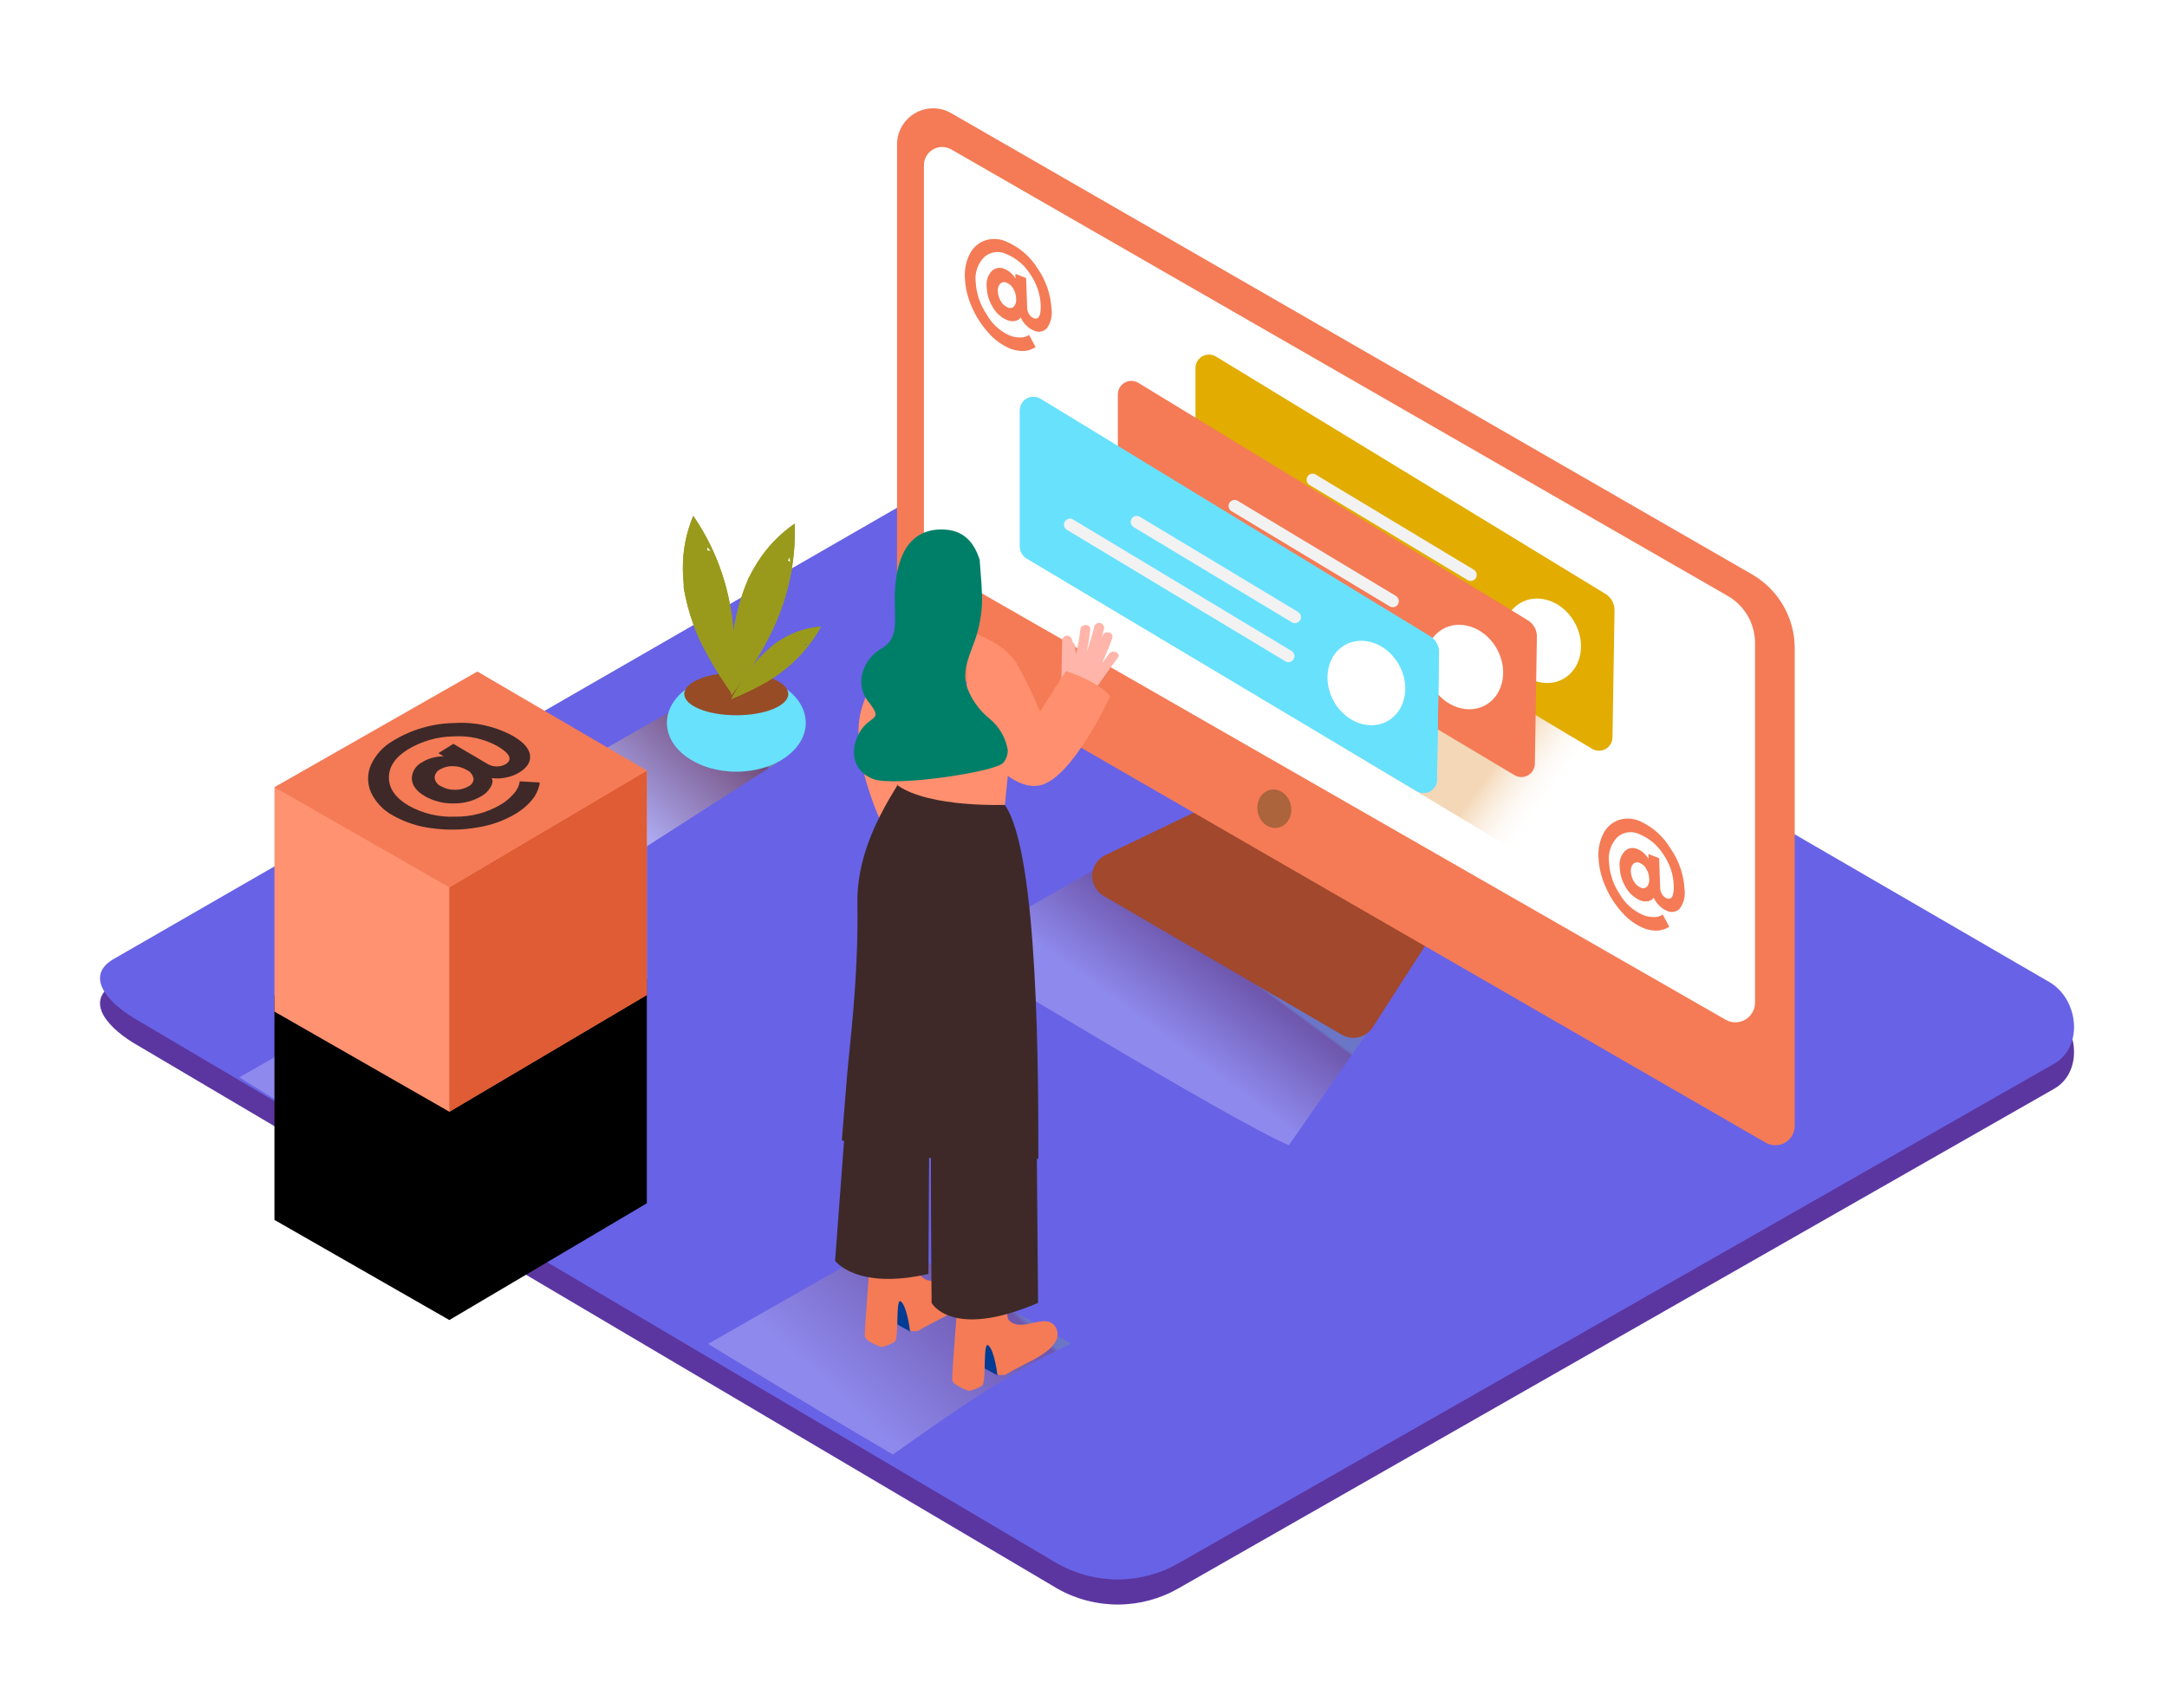 <svg width="260" height="205" viewBox="0 0 260 205" fill="none" xmlns="http://www.w3.org/2000/svg">
<rect width="260" height="205" rx="10" fill="white"/>
<g clip-path="url(#clip0)">
<path d="M126.923 190.689L16.605 125.513C13.093 123.539 10.082 120.304 13.505 118.182L124.215 54.393C125.875 53.363 128.396 52.688 130.088 53.673L245.874 120.863C249.386 122.901 250.016 128.58 246.517 130.637L141.461 190.587C139.256 191.866 136.755 192.548 134.206 192.565C131.656 192.583 129.146 191.937 126.923 190.689V190.689Z" fill="#5B36A0"/>
<path d="M126.923 187.681L16.605 122.503C13.093 120.528 10.082 117.293 13.505 115.171L124.215 51.383C125.875 50.354 128.396 49.679 130.088 50.663L245.874 117.853C249.386 119.892 250.016 125.57 246.517 127.628L141.461 187.577C139.256 188.856 136.755 189.538 134.206 189.556C131.657 189.574 129.147 188.927 126.923 187.68V187.681Z" fill="#6862E6"/>
<path style="mix-blend-mode:multiply" opacity="0.25" d="M136.019 101.687L114.251 114.105C114.251 114.105 147.784 134.562 154.641 137.443L167.178 119.436" fill="url(#paint0_linear)"/>
<path style="mix-blend-mode:multiply" opacity="0.25" d="M128.499 161.263L106.725 148.87L84.951 161.288C84.951 161.288 96.291 168.208 107.131 174.562C114.013 169.694 120.902 164.774 128.499 161.262V161.263Z" fill="url(#paint1_linear)"/>
<path style="mix-blend-mode:multiply" opacity="0.46" d="M81.587 84.735L67.776 92.613C67.776 92.613 68.946 99.835 75.804 102.716L93.886 91.14" fill="url(#paint2_linear)"/>
<path d="M88.347 92.613C92.948 92.613 96.677 89.987 96.677 86.748C96.677 83.509 92.948 80.883 88.347 80.883C83.747 80.883 80.017 83.509 80.017 86.748C80.017 89.987 83.747 92.613 88.347 92.613Z" fill="#68E1FD"/>
<path d="M88.341 85.841C91.788 85.841 94.581 84.698 94.581 83.288C94.581 81.878 91.788 80.735 88.341 80.735C84.895 80.735 82.101 81.878 82.101 83.288C82.101 84.698 84.895 85.841 88.341 85.841Z" fill="#974C26"/>
<path d="M88.116 79.031C88.116 77.88 88.077 76.728 87.987 75.577C87.961 75.277 87.933 74.979 87.903 74.683L87.839 74.098C87.839 73.925 87.749 73.455 87.749 73.5C87.71 73.264 87.669 73.03 87.627 72.8C86.947 68.892 85.428 65.177 83.176 61.912C82.329 63.928 81.906 66.098 81.934 68.285C81.934 68.928 81.985 69.571 82.037 70.175V70.555C82.291 72.047 82.678 73.513 83.195 74.935C83.564 75.972 84.013 76.978 84.539 77.944C85.107 79.032 85.723 80.094 86.385 81.127C86.9 81.937 87.389 82.657 87.885 83.346C88.039 81.912 88.109 80.471 88.115 79.031H88.116ZM84.842 66.085C84.875 65.937 84.875 65.783 84.842 65.635C85 65.798 85.157 65.965 85.312 66.137C85.157 66.093 84.996 66.075 84.835 66.085H84.842Z" fill="#999A1C"/>
<path d="M90.258 79.918C90.901 78.948 91.468 77.988 92.014 76.941C92.155 76.675 92.293 76.409 92.426 76.143L92.689 75.609L92.94 75.056L93.217 74.413C94.759 70.755 95.49 66.806 95.359 62.838C93.551 64.076 92.018 65.674 90.856 67.532C90.523 68.068 90.212 68.617 89.923 69.179L89.795 69.416L89.762 69.519C89.64 69.809 89.518 70.099 89.402 70.394C88.976 71.514 88.63 72.664 88.367 73.834C88.117 74.906 87.951 75.997 87.871 77.095C87.758 78.316 87.702 79.541 87.704 80.767C87.704 81.725 87.704 82.6 87.762 83.442C88.617 82.304 89.479 81.134 90.258 79.918V79.918ZM94.503 67.256C94.604 67.143 94.679 67.009 94.722 66.863C94.769 67.086 94.81 67.301 94.844 67.507C94.744 67.407 94.629 67.322 94.504 67.256H94.503Z" fill="#999A1C"/>
<path d="M90.213 82.786C90.86 82.465 91.503 82.118 92.143 81.745L92.625 81.449L92.94 81.249L93.249 81.031L93.609 80.767C95.62 79.291 97.288 77.398 98.498 75.217C97.125 75.305 95.785 75.675 94.561 76.304C94.207 76.484 93.866 76.684 93.525 76.889L93.378 76.979L93.326 77.024L92.85 77.378C92.257 77.845 91.698 78.355 91.178 78.902C90.697 79.4 90.256 79.936 89.858 80.503C89.412 81.134 88.983 81.778 88.572 82.433C88.264 82.947 87.987 83.429 87.742 83.899C88.572 83.552 89.402 83.191 90.212 82.786H90.213ZM96.593 77.32C96.684 77.292 96.768 77.243 96.838 77.179C96.791 77.316 96.74 77.451 96.684 77.584C96.667 77.494 96.637 77.407 96.594 77.327V77.32H96.593ZM88.116 79.031C88.116 77.88 88.077 76.728 87.987 75.577C87.961 75.277 87.933 74.979 87.903 74.683L87.839 74.098C87.839 73.925 87.749 73.455 87.749 73.5C87.71 73.264 87.669 73.03 87.627 72.8C86.947 68.892 85.428 65.177 83.176 61.912C82.329 63.928 81.906 66.098 81.934 68.285C81.934 68.928 81.985 69.571 82.037 70.175V70.555C82.291 72.047 82.678 73.513 83.195 74.935C83.564 75.972 84.013 76.978 84.539 77.944C85.107 79.032 85.723 80.094 86.385 81.127C86.9 81.937 87.389 82.657 87.885 83.346C88.039 81.912 88.109 80.471 88.115 79.031H88.116ZM84.842 66.085C84.875 65.937 84.875 65.783 84.842 65.635C85 65.798 85.157 65.965 85.312 66.137C85.157 66.093 84.996 66.075 84.835 66.085H84.842Z" fill="#999A1C"/>
<path d="M90.258 79.918C90.901 78.948 91.468 77.988 92.014 76.941C92.155 76.675 92.293 76.409 92.426 76.143L92.689 75.609L92.94 75.056L93.217 74.413C94.759 70.755 95.49 66.806 95.359 62.838C93.551 64.076 92.018 65.674 90.856 67.532C90.523 68.068 90.212 68.617 89.923 69.179L89.795 69.416L89.762 69.519C89.64 69.809 89.518 70.099 89.402 70.394C88.976 71.514 88.63 72.664 88.367 73.834C88.117 74.906 87.951 75.997 87.871 77.095C87.758 78.316 87.702 79.541 87.704 80.767C87.704 81.725 87.704 82.6 87.762 83.442C88.617 82.304 89.479 81.134 90.258 79.918V79.918ZM94.503 67.256C94.604 67.143 94.679 67.009 94.722 66.863C94.769 67.086 94.81 67.301 94.844 67.507C94.744 67.407 94.629 67.322 94.504 67.256H94.503Z" fill="#999A1C"/>
<path d="M90.213 82.786C90.86 82.465 91.503 82.118 92.143 81.745L92.625 81.449L92.94 81.249L93.249 81.031L93.609 80.767C95.62 79.291 97.288 77.398 98.498 75.217C97.125 75.305 95.785 75.675 94.561 76.304C94.207 76.484 93.866 76.684 93.525 76.889L93.378 76.979L93.326 77.024L92.85 77.378C92.257 77.845 91.698 78.355 91.178 78.902C90.697 79.4 90.256 79.936 89.858 80.503C89.412 81.134 88.983 81.778 88.572 82.433C88.264 82.947 87.987 83.429 87.742 83.899C88.572 83.552 89.402 83.191 90.212 82.786H90.213ZM96.593 77.32C96.684 77.292 96.768 77.243 96.838 77.179C96.791 77.316 96.74 77.451 96.684 77.584C96.667 77.494 96.637 77.407 96.594 77.327V77.32H96.593Z" fill="#999A1C"/>
<path d="M144.664 96.838L132.616 102.626C132.162 102.844 131.777 103.182 131.5 103.603C131.224 104.024 131.068 104.512 131.048 105.015C131.028 105.518 131.145 106.017 131.388 106.458C131.63 106.9 131.988 107.267 132.423 107.52L160.977 124.176C161.594 124.537 162.327 124.645 163.022 124.478C163.717 124.312 164.321 123.883 164.708 123.282L171.648 112.491" fill="#A1482D"/>
<path d="M210.193 68.921L114.123 13.577C113.464 13.198 112.717 12.999 111.957 13C111.197 13.001 110.45 13.202 109.792 13.582C109.134 13.963 108.587 14.509 108.207 15.168C107.827 15.826 107.627 16.573 107.626 17.333V74.908C107.626 76.195 108.312 77.384 109.426 78.028L211.846 137.134C212.199 137.338 212.6 137.446 213.008 137.446C213.417 137.446 213.817 137.339 214.171 137.135C214.524 136.931 214.818 136.637 215.022 136.283C215.225 135.93 215.333 135.529 215.332 135.121V77.783C215.331 75.984 214.855 74.218 213.952 72.662C213.05 71.106 211.753 69.815 210.192 68.921H210.193Z" fill="#F47B56"/>
<path d="M114.129 17.931L207.298 71.519C208.293 72.091 209.12 72.916 209.694 73.91C210.269 74.903 210.572 76.031 210.572 77.179V120.336C210.572 120.749 210.462 121.155 210.256 121.512C210.049 121.87 209.752 122.167 209.395 122.374C209.038 122.581 208.632 122.691 208.219 122.692C207.806 122.693 207.4 122.586 207.041 122.381L112.025 67.899C111.67 67.695 111.374 67.401 111.169 67.046C110.963 66.691 110.855 66.289 110.855 65.879V19.828C110.855 19.445 110.956 19.068 111.147 18.736C111.338 18.404 111.614 18.128 111.945 17.936C112.277 17.743 112.653 17.642 113.037 17.641C113.42 17.64 113.797 17.74 114.129 17.931V17.931Z" fill="white"/>
<path d="M153.331 99.333C154.43 99.121 155.124 97.932 154.883 96.677C154.641 95.421 153.554 94.575 152.456 94.787C151.357 94.998 150.662 96.188 150.904 97.443C151.146 98.698 152.232 99.545 153.331 99.333Z" fill="#AB643C"/>
<path opacity="0.32" d="M139.171 76.484L182.468 102.491L203.857 90.06L165.641 67.822" fill="url(#paint3_linear)"/>
<path d="M192.677 71.307L145.867 42.773C145.617 42.628 145.332 42.553 145.043 42.556C144.753 42.558 144.47 42.638 144.222 42.787C143.974 42.936 143.77 43.148 143.632 43.403C143.494 43.657 143.426 43.944 143.436 44.233V60.49C143.434 60.784 143.508 61.074 143.652 61.331C143.795 61.588 144.002 61.804 144.253 61.957L191.056 89.887C191.302 90.026 191.581 90.099 191.864 90.097C192.147 90.095 192.424 90.019 192.668 89.876C192.913 89.734 193.115 89.529 193.255 89.284C193.396 89.038 193.469 88.76 193.468 88.477L193.712 73.32C193.73 72.923 193.644 72.529 193.463 72.176C193.281 71.823 193.01 71.523 192.677 71.307V71.307Z" fill="#E2AC00"/>
<path d="M181.478 79.673C183.157 82.021 186.109 82.677 188.065 81.146C190.02 79.616 190.245 76.471 188.566 74.13C186.887 71.79 183.935 71.127 181.979 72.658C180.024 74.188 179.799 77.327 181.478 79.674V79.673Z" fill="white"/>
<path d="M176.885 68.407L157.793 56.915C157.63 56.84 157.444 56.828 157.272 56.882C157.1 56.936 156.955 57.052 156.864 57.207C156.772 57.363 156.742 57.546 156.778 57.722C156.815 57.899 156.915 58.055 157.06 58.162L176.152 69.654C176.316 69.729 176.502 69.74 176.673 69.686C176.845 69.632 176.991 69.517 177.082 69.361C177.173 69.206 177.203 69.023 177.167 68.846C177.131 68.67 177.03 68.513 176.885 68.407V68.407ZM176.1 73.076L149.785 57.236C149.624 57.179 149.448 57.181 149.288 57.242C149.128 57.302 148.994 57.416 148.911 57.565C148.827 57.714 148.798 57.888 148.83 58.056C148.861 58.224 148.951 58.376 149.083 58.484L175.367 74.33C175.531 74.406 175.718 74.418 175.89 74.365C176.063 74.311 176.209 74.195 176.301 74.039C176.392 73.883 176.422 73.699 176.385 73.522C176.348 73.345 176.247 73.188 176.1 73.082V73.076Z" fill="#F2F2F2"/>
<path d="M183.337 74.458L136.553 45.931C136.303 45.786 136.018 45.711 135.728 45.713C135.439 45.715 135.155 45.795 134.907 45.944C134.659 46.093 134.455 46.306 134.317 46.56C134.179 46.815 134.111 47.102 134.121 47.391V63.641C134.114 64.241 134.421 64.8 134.931 65.114L181.735 93.044C181.984 93.187 182.266 93.261 182.552 93.258C182.839 93.256 183.12 93.178 183.366 93.031C183.612 92.885 183.815 92.675 183.953 92.424C184.092 92.174 184.161 91.89 184.154 91.604L184.398 76.445C184.409 76.05 184.317 75.659 184.131 75.311C183.945 74.963 183.671 74.669 183.337 74.458Z" fill="#F47B56"/>
<path d="M172.138 82.825C173.817 85.172 176.769 85.828 178.725 84.298C180.68 82.768 180.905 79.622 179.226 77.281C177.547 74.941 174.595 74.278 172.639 75.809C170.684 77.339 170.459 80.478 172.138 82.825Z" fill="white"/>
<path d="M167.545 71.558L148.439 60.066C148.275 59.99 148.089 59.977 147.916 60.031C147.744 60.085 147.597 60.201 147.506 60.357C147.414 60.513 147.384 60.697 147.421 60.874C147.458 61.051 147.56 61.208 147.706 61.314L166.798 72.806C166.962 72.882 167.149 72.894 167.321 72.841C167.494 72.787 167.64 72.671 167.732 72.515C167.823 72.359 167.853 72.175 167.816 71.998C167.779 71.821 167.678 71.664 167.531 71.558H167.544H167.545ZM166.754 76.259L140.444 60.394C140.28 60.318 140.094 60.305 139.921 60.359C139.749 60.413 139.602 60.529 139.511 60.685C139.419 60.841 139.389 61.025 139.426 61.202C139.463 61.379 139.565 61.536 139.711 61.642L166.027 77.481C166.191 77.557 166.378 77.57 166.55 77.516C166.723 77.462 166.869 77.346 166.961 77.19C167.052 77.034 167.082 76.85 167.045 76.673C167.008 76.496 166.907 76.339 166.76 76.233L166.754 76.259Z" fill="#F2F2F2"/>
<path d="M171.597 76.375L124.801 47.847C124.551 47.702 124.266 47.627 123.976 47.629C123.687 47.631 123.403 47.711 123.155 47.86C122.907 48.009 122.703 48.222 122.565 48.476C122.426 48.731 122.359 49.017 122.369 49.307V65.558C122.367 65.852 122.442 66.141 122.585 66.398C122.728 66.655 122.935 66.871 123.186 67.024L169.989 94.954C170.238 95.097 170.52 95.171 170.806 95.168C171.093 95.166 171.374 95.088 171.62 94.941C171.866 94.795 172.069 94.585 172.207 94.334C172.346 94.084 172.415 93.8 172.408 93.514L172.652 78.355C172.673 77.555 172.272 76.804 171.597 76.375V76.375Z" fill="#68E1FD"/>
<path d="M171.597 76.375L124.801 47.847C124.551 47.702 124.266 47.627 123.976 47.629C123.687 47.631 123.403 47.711 123.155 47.86C122.907 48.009 122.703 48.222 122.565 48.476C122.426 48.731 122.359 49.017 122.369 49.307V65.558C122.367 65.852 122.442 66.141 122.585 66.398C122.728 66.655 122.935 66.871 123.186 67.024L169.989 94.954C170.238 95.097 170.52 95.171 170.806 95.168C171.093 95.166 171.374 95.088 171.62 94.941C171.866 94.795 172.069 94.585 172.207 94.334C172.346 94.084 172.415 93.8 172.408 93.514L172.652 78.355C172.673 77.555 172.272 76.804 171.597 76.375V76.375Z" fill="#68E1FD"/>
<path d="M160.392 84.741C162.071 87.089 165.023 87.745 166.979 86.214C168.934 84.684 169.159 81.539 167.48 79.198C165.802 76.858 162.849 76.195 160.894 77.725C158.938 79.255 158.732 82.395 160.392 84.741V84.741Z" fill="white"/>
<path d="M155.799 73.474L136.701 61.983C136.537 61.906 136.35 61.893 136.177 61.946C136.004 62 135.857 62.116 135.765 62.272C135.673 62.428 135.643 62.613 135.68 62.791C135.718 62.968 135.82 63.125 135.967 63.231L155.059 74.723C155.223 74.8 155.41 74.813 155.583 74.76C155.757 74.706 155.903 74.59 155.995 74.434C156.087 74.277 156.117 74.092 156.08 73.915C156.043 73.738 155.94 73.581 155.793 73.475H155.799V73.474ZM155.008 78.15L128.692 62.31C128.528 62.234 128.342 62.221 128.169 62.275C127.997 62.329 127.85 62.445 127.759 62.601C127.667 62.757 127.637 62.941 127.674 63.118C127.711 63.295 127.813 63.452 127.959 63.558L154.274 79.398C154.438 79.475 154.625 79.488 154.798 79.435C154.972 79.381 155.118 79.265 155.21 79.109C155.302 78.952 155.332 78.767 155.295 78.59C155.258 78.413 155.155 78.256 155.008 78.15Z" fill="#F2F2F2"/>
<path d="M110.179 74.78C107.155 77.382 104.868 80.733 103.547 84.497C101.219 90.927 107.04 101.436 107.04 101.436L116.097 94.266" fill="#FF8F6F"/>
<path d="M109.202 159.803L106.744 158.446L107.388 154.935C107.388 154.935 111.048 155.282 111.369 156.581" fill="#003B94"/>
<path d="M110.102 159.751C110.655 159.411 111.234 159.108 111.807 158.806C113.228 158.028 115.28 157.224 116.155 155.764C116.334 155.469 116.419 155.126 116.399 154.781C116.378 154.437 116.253 154.106 116.039 153.835C114.753 152.279 111.935 154.838 110.495 153.115C110.212 152.774 110.076 147.365 110.076 147.365L104.596 148.845C104.596 148.845 103.67 159.713 103.773 160.382C103.875 161.05 105.76 161.668 105.76 161.668C106.322 161.549 106.858 161.331 107.343 161.025C107.915 160.607 107.394 155.507 108.127 156.221C108.861 156.935 109.182 159.726 109.182 159.726C109.487 159.772 109.796 159.78 110.102 159.751V159.751Z" fill="#F47B56"/>
<path d="M119.667 165.057L117.21 163.719L117.853 160.208C117.853 160.208 121.513 160.555 121.835 161.854" fill="#003B94"/>
<path d="M120.594 165.005C121.147 164.665 121.726 164.362 122.298 164.06C123.72 163.282 125.772 162.478 126.647 161.018C126.826 160.723 126.911 160.38 126.891 160.035C126.87 159.691 126.744 159.36 126.531 159.089C125.244 157.533 122.427 160.092 120.986 158.369C120.703 158.028 120.568 152.619 120.568 152.619L115.088 154.099C115.088 154.099 114.155 165.005 114.258 165.649C114.36 166.292 116.245 166.935 116.245 166.935C116.807 166.816 117.343 166.598 117.828 166.292C118.4 165.874 117.879 160.774 118.612 161.488C119.346 162.202 119.667 164.993 119.667 164.993C119.974 165.035 120.286 165.039 120.594 165.005Z" fill="#F47B56"/>
<path d="M101.811 129.726L100.196 151.314C100.196 151.314 102.769 154.864 111.396 152.89L111.479 138.337L101.811 129.726ZM111.775 134.003C111.588 135.861 111.775 156.363 111.775 156.363C111.775 156.363 114.161 160.825 124.55 156.363L124.402 138.941" fill="#3E2928"/>
<path d="M101.007 136.857C101.714 137.347 101.959 134.832 102.698 135.263C105.39 136.826 108.246 138.085 111.215 139.018H111.279C111.35 138.983 111.427 138.964 111.506 138.96C111.584 138.956 111.663 138.968 111.737 138.995C111.811 139.022 111.878 139.063 111.936 139.117C111.993 139.171 112.039 139.236 112.071 139.308C113.905 139.855 115.771 140.284 117.661 140.594C120.085 140.98 122.092 139.185 124.581 139.064C124.581 129.533 124.627 102.407 120.568 96.619L108.558 92.581C108.5 93.571 102.73 100.259 102.872 108.414C103.032 117.604 101.836 126.272 101.63 129.147C101.598 129.636 101.032 136.337 101.007 136.857V136.857Z" fill="#3E2928"/>
<path d="M121.674 85.661L120.568 96.594C120.568 96.594 111.608 96.954 107.748 94.291V85.018" fill="#FF8F6F"/>
<path d="M133.066 78.465L132.153 79.712C132.64 78.697 133.069 77.656 133.439 76.593C133.697 75.867 132.532 75.577 132.275 76.304L132.14 76.677C132.252 76.291 132.357 75.903 132.455 75.513C132.477 75.436 132.482 75.355 132.472 75.275C132.462 75.196 132.436 75.119 132.395 75.05C132.355 74.981 132.301 74.921 132.237 74.873C132.173 74.824 132.1 74.79 132.022 74.77C131.944 74.751 131.863 74.747 131.784 74.76C131.705 74.772 131.629 74.8 131.561 74.842C131.493 74.885 131.434 74.94 131.388 75.005C131.341 75.071 131.309 75.145 131.291 75.223C131.039 76.232 130.736 77.229 130.384 78.208C130.581 77.339 130.723 76.458 130.809 75.571C130.886 74.806 129.683 74.838 129.612 75.571C129.512 76.581 129.332 77.581 129.072 78.561C129.072 78.216 129.039 77.871 128.975 77.532C128.966 77.447 128.94 77.364 128.897 77.29C128.853 77.216 128.795 77.152 128.725 77.102C128.693 76.967 128.654 76.833 128.609 76.702C128.564 76.567 128.472 76.453 128.351 76.379C128.229 76.305 128.085 76.276 127.945 76.297C127.804 76.319 127.675 76.389 127.582 76.496C127.488 76.603 127.434 76.74 127.431 76.882L127.354 81.384C127.136 81.851 126.853 82.284 126.512 82.671C127.09 83.071 127.649 83.501 128.184 83.957C128.662 84.36 129.117 84.79 129.548 85.243C129.934 84.763 130.305 84.274 130.661 83.777C130.705 83.739 130.744 83.696 130.776 83.648C131.848 82.063 132.955 80.502 134.096 78.966C134.572 78.439 133.523 77.854 133.066 78.465V78.465Z" fill="#FFB5A9"/>
<path d="M115.988 75.693C115.988 75.693 120.221 76.831 121.938 79.552C123.014 81.434 123.962 83.387 124.775 85.397L127.901 80.542C127.901 80.542 131.696 81.706 133.201 83.571C133.201 83.571 128.699 93.411 124.775 94.253C120.851 95.095 116.683 88.478 116.683 88.478C116.683 88.478 115.821 91.243 115.988 88.291" fill="#FF8F6F"/>
<path d="M118.677 86.208C117.447 85.207 116.518 83.885 115.994 82.388C115.486 80.658 116.123 79.14 116.714 77.532C117.355 75.938 117.729 74.25 117.821 72.535C117.873 70.851 117.68 69.165 117.564 67.487C117.548 67.415 117.548 67.341 117.564 67.269C116.998 65.371 115.84 63.764 113.556 63.571C107.645 63.069 107.31 69.616 107.356 72.278C107.4 74.941 107.684 76.741 105.722 77.854C103.76 78.966 102.344 81.886 104.216 84.246C106.088 86.606 104.409 85.745 103.161 87.841C101.914 89.938 102.235 92.555 104.795 93.501C107.355 94.446 119.255 92.671 120.349 91.571C120.737 91.128 120.938 90.551 120.909 89.963C120.642 88.483 119.849 87.15 118.677 86.208Z" fill="#007F68"/>
<path d="M124.492 32.213C125.494 33.655 126.073 35.348 126.164 37.101C126.276 37.904 126.081 38.719 125.617 39.384C125.42 39.601 125.156 39.746 124.867 39.796C124.578 39.846 124.281 39.798 124.022 39.661C123.697 39.531 123.403 39.333 123.16 39.081C122.942 38.876 122.756 38.64 122.607 38.381L122.453 38.079C122.411 38.158 122.359 38.231 122.298 38.297C122.145 38.417 121.963 38.494 121.771 38.522C121.449 38.582 121.117 38.542 120.819 38.407C120.108 38.099 119.516 37.569 119.133 36.895C118.672 36.163 118.414 35.322 118.387 34.458C118.292 33.758 118.511 33.052 118.985 32.528C119.189 32.331 119.449 32.202 119.729 32.159C120.009 32.115 120.295 32.159 120.549 32.284C120.807 32.387 121.044 32.535 121.249 32.722C121.425 32.871 121.581 33.042 121.713 33.23L121.829 33.436V32.863L123.115 33.365L123.244 36.979C123.253 37.238 123.333 37.489 123.475 37.706C123.596 37.915 123.781 38.079 124.003 38.176C124.625 38.42 124.912 37.884 124.865 36.567C124.8 35.263 124.37 34.004 123.623 32.934C122.952 31.845 121.955 30.994 120.773 30.504C120.345 30.286 119.86 30.202 119.384 30.263C118.907 30.323 118.459 30.526 118.098 30.844C117.714 31.23 117.421 31.697 117.242 32.211C117.063 32.726 117.001 33.274 117.062 33.815C117.136 35.194 117.58 36.527 118.349 37.674C118.961 38.807 119.925 39.709 121.095 40.246C121.503 40.416 121.94 40.501 122.382 40.496C122.669 40.516 122.957 40.463 123.218 40.342L123.475 40.201L124.254 41.648L124.125 41.738C124.003 41.806 123.876 41.867 123.745 41.918C123.54 42.007 123.324 42.068 123.102 42.098C122.819 42.136 122.531 42.136 122.247 42.098C121.874 42.053 121.509 41.96 121.16 41.821C120.17 41.395 119.29 40.749 118.587 39.931C117.755 39.011 117.081 37.959 116.593 36.818C116.105 35.729 115.825 34.557 115.769 33.365C115.7 32.362 115.905 31.36 116.361 30.465C116.74 29.714 117.395 29.138 118.188 28.857C119.019 28.583 119.923 28.629 120.722 28.985C122.283 29.645 123.601 30.773 124.492 32.214V32.213ZM121.655 36.786C121.866 36.516 121.961 36.174 121.919 35.834C121.909 35.415 121.792 35.005 121.578 34.644C121.404 34.329 121.13 34.08 120.799 33.937C120.673 33.872 120.529 33.847 120.388 33.865C120.247 33.884 120.115 33.945 120.009 34.04C119.898 34.166 119.815 34.315 119.766 34.476C119.717 34.636 119.703 34.806 119.725 34.973C119.74 35.397 119.866 35.809 120.092 36.169C120.277 36.495 120.564 36.753 120.909 36.902C121.156 37.029 121.457 36.982 121.655 36.786V36.786ZM200.441 101.848C201.445 103.289 202.024 104.982 202.113 106.735C202.226 107.537 202.031 108.353 201.567 109.018C201.369 109.234 201.105 109.379 200.817 109.429C200.528 109.479 200.23 109.432 199.971 109.295C199.647 109.163 199.353 108.966 199.109 108.715C198.892 108.509 198.706 108.274 198.556 108.015L198.402 107.713C198.359 107.791 198.307 107.864 198.247 107.931C198.095 108.051 197.913 108.13 197.72 108.156C197.401 108.22 197.07 108.182 196.774 108.047C196.063 107.737 195.471 107.205 195.089 106.529C194.624 105.797 194.364 104.953 194.336 104.086C194.237 103.386 194.456 102.678 194.935 102.156C195.138 101.96 195.396 101.832 195.675 101.788C195.953 101.744 196.238 101.788 196.491 101.912C196.749 102.014 196.987 102.162 197.192 102.349C197.368 102.501 197.523 102.674 197.656 102.864L197.778 103.069V102.497L199.064 102.992L199.193 106.606C199.204 106.865 199.284 107.116 199.424 107.333C199.545 107.543 199.73 107.707 199.952 107.803C200.595 108.047 200.859 107.513 200.82 106.195C200.755 104.889 200.325 103.628 199.579 102.555C198.908 101.47 197.914 100.622 196.736 100.131C196.308 99.913 195.824 99.828 195.347 99.888C194.87 99.947 194.422 100.148 194.06 100.465C193.678 100.855 193.389 101.327 193.214 101.844C193.039 102.362 192.983 102.913 193.05 103.455C193.122 104.834 193.567 106.167 194.336 107.314C194.972 108.42 195.947 109.292 197.116 109.803C197.523 109.973 197.96 110.06 198.402 110.06C198.689 110.077 198.976 110.024 199.238 109.905L199.495 109.764L200.274 111.211L200.144 111.301C200.023 111.37 199.896 111.43 199.765 111.481C199.559 111.566 199.343 111.626 199.122 111.661C198.836 111.699 198.546 111.699 198.26 111.661C197.889 111.614 197.526 111.519 197.18 111.378C196.19 110.954 195.31 110.309 194.607 109.494C193.774 108.571 193.1 107.517 192.612 106.374C192.124 105.285 191.845 104.114 191.789 102.922C191.72 101.921 191.924 100.921 192.381 100.028C192.761 99.276 193.415 98.698 194.208 98.413C195.042 98.142 195.946 98.189 196.748 98.543C198.291 99.237 199.581 100.391 200.441 101.848V101.848ZM197.604 106.42C197.817 106.151 197.914 105.809 197.874 105.468C197.863 105.048 197.744 104.638 197.527 104.278C197.356 103.963 197.084 103.714 196.755 103.571C196.629 103.505 196.486 103.479 196.345 103.496C196.203 103.513 196.071 103.573 195.964 103.668C195.851 103.793 195.767 103.941 195.717 104.102C195.667 104.263 195.652 104.433 195.674 104.6C195.689 105.022 195.816 105.433 196.041 105.79C196.226 106.118 196.513 106.378 196.858 106.53C196.978 106.592 197.115 106.615 197.249 106.596C197.383 106.576 197.507 106.514 197.604 106.42" fill="#F47B56"/>
<path style="mix-blend-mode:multiply" opacity="0.25" d="M72.253 129.269L50.479 116.883L28.711 129.295C28.711 129.295 40.824 136.857 51.662 143.211C58.545 138.349 64.662 132.787 72.253 129.269V129.269Z" fill="url(#paint4_linear)"/>
<g filter="url(#filter0_d)">
<path d="M32.929 94.471V121.406L53.913 133.423L77.607 119.41V92.476" fill="black"/>
</g>
<path d="M32.929 94.471V121.406L53.913 133.423L77.607 119.41V92.476" fill="#FF9271"/>
<path d="M53.913 106.489V133.424L77.607 119.411V92.476L53.913 106.489Z" fill="#DF5C34"/>
<path d="M32.929 94.471L57.276 80.593L77.606 92.476L53.913 106.489L32.929 94.471Z" fill="#F47B56"/>
<path d="M54.47 86.775C56.939 86.608 59.404 87.151 61.574 88.34C62.817 89.071 63.496 89.834 63.592 90.63C63.688 91.425 63.278 92.117 62.311 92.7C61.852 92.983 61.347 93.183 60.818 93.29C60.384 93.393 59.938 93.439 59.492 93.425L59.005 93.387C59.051 93.496 59.081 93.61 59.095 93.727C59.08 94.004 58.992 94.271 58.839 94.503C58.585 94.933 58.223 95.289 57.789 95.535C56.777 96.136 55.617 96.443 54.439 96.42C53.221 96.453 52.017 96.149 50.96 95.542C49.961 94.952 49.449 94.259 49.41 93.464C49.414 93.043 49.536 92.632 49.763 92.277C49.989 91.922 50.311 91.638 50.691 91.457C51.056 91.229 51.454 91.058 51.87 90.95C52.202 90.854 52.544 90.796 52.888 90.777H53.241L52.6 90.392L54.4 89.27L58.57 91.726C58.889 91.898 59.246 91.987 59.608 91.987C59.97 91.987 60.326 91.898 60.645 91.726C61.529 91.175 61.213 90.45 59.697 89.552C58.086 88.665 56.255 88.257 54.419 88.378C52.474 88.402 50.571 88.949 48.91 89.962C47.399 90.907 46.65 92.034 46.662 93.342C46.662 94.625 47.462 95.766 49.019 96.683C50.719 97.633 52.648 98.093 54.592 98.011C56.529 98.043 58.436 97.537 60.101 96.549C60.677 96.207 61.194 95.774 61.631 95.266C61.924 94.956 62.143 94.583 62.272 94.176L62.362 93.772L64.738 93.906C64.742 93.979 64.742 94.052 64.738 94.125C64.695 94.321 64.637 94.514 64.565 94.702C64.462 95.002 64.325 95.292 64.155 95.561C63.911 95.925 63.628 96.261 63.31 96.561C62.89 96.966 62.43 97.323 61.933 97.626C60.503 98.484 58.919 99.055 57.27 99.306C55.473 99.62 53.638 99.652 51.831 99.402C50.189 99.209 48.601 98.69 47.161 97.876C45.999 97.26 45.069 96.284 44.51 95.093C44.282 94.573 44.164 94.012 44.164 93.445C44.164 92.877 44.282 92.316 44.51 91.797C45.064 90.584 45.985 89.576 47.143 88.917C49.35 87.561 51.88 86.821 54.47 86.775V86.775ZM56.802 93.406C56.76 93.187 56.666 92.981 56.526 92.807C56.387 92.633 56.207 92.495 56.002 92.406C55.497 92.109 54.922 91.951 54.336 91.951C53.792 91.93 53.254 92.068 52.786 92.348C52.402 92.535 52.155 92.921 52.146 93.348C52.204 93.793 52.491 94.175 52.901 94.355C53.417 94.65 54.004 94.798 54.598 94.785C55.169 94.799 55.733 94.653 56.225 94.362C56.598 94.192 56.835 93.816 56.828 93.406" fill="#3E2928"/>
</g>
<defs>
<filter id="filter0_d" x="-17.071" y="67.476" width="144.678" height="140.947" filterUnits="userSpaceOnUse" color-interpolation-filters="sRGB">
<feFlood flood-opacity="0" result="BackgroundImageFix"/>
<feColorMatrix in="SourceAlpha" type="matrix" values="0 0 0 0 0 0 0 0 0 0 0 0 0 0 0 0 0 0 127 0"/>
<feOffset dy="25"/>
<feGaussianBlur stdDeviation="25"/>
<feColorMatrix type="matrix" values="0 0 0 0 0.209 0 0 0 0 0.069 0 0 0 0 0.478 0 0 0 0.497 0"/>
<feBlend mode="normal" in2="BackgroundImageFix" result="effect1_dropShadow"/>
<feBlend mode="normal" in="SourceGraphic" in2="effect1_dropShadow" result="shape"/>
</filter>
<linearGradient id="paint0_linear" x1="146.632" y1="114.866" x2="139.637" y2="124.343" gradientUnits="userSpaceOnUse">
<stop stop-color="#78B46A"/>
<stop offset="0.03" stop-color="#7F3500"/>
<stop offset="1" stop-color="white"/>
</linearGradient>
<linearGradient id="paint1_linear" x1="120.742" y1="156.213" x2="106.061" y2="172.307" gradientUnits="userSpaceOnUse">
<stop stop-color="#78B46A"/>
<stop offset="0.03" stop-color="#7F3500"/>
<stop offset="1" stop-color="white"/>
</linearGradient>
<linearGradient id="paint2_linear" x1="88.836" y1="88.681" x2="77.834" y2="100.745" gradientUnits="userSpaceOnUse">
<stop stop-color="#78B46A"/>
<stop offset="0.03" stop-color="#7F3500"/>
<stop offset="1" stop-color="white"/>
</linearGradient>
<linearGradient id="paint3_linear" x1="191.577" y1="88.817" x2="184.978" y2="84.006" gradientUnits="userSpaceOnUse">
<stop stop-color="white" stop-opacity="0"/>
<stop offset="0.99" stop-color="#DC841E"/>
</linearGradient>
<linearGradient id="paint4_linear" x1="64.495" y1="124.15" x2="49.601" y2="140.479" gradientUnits="userSpaceOnUse">
<stop stop-color="#78B46A"/>
<stop offset="0.03" stop-color="#7F3500"/>
<stop offset="1" stop-color="white"/>
</linearGradient>
<clipPath id="clip0">
<rect width="236.846" height="179.566" fill="white" transform="translate(12 13)"/>
</clipPath>
</defs>
</svg>

